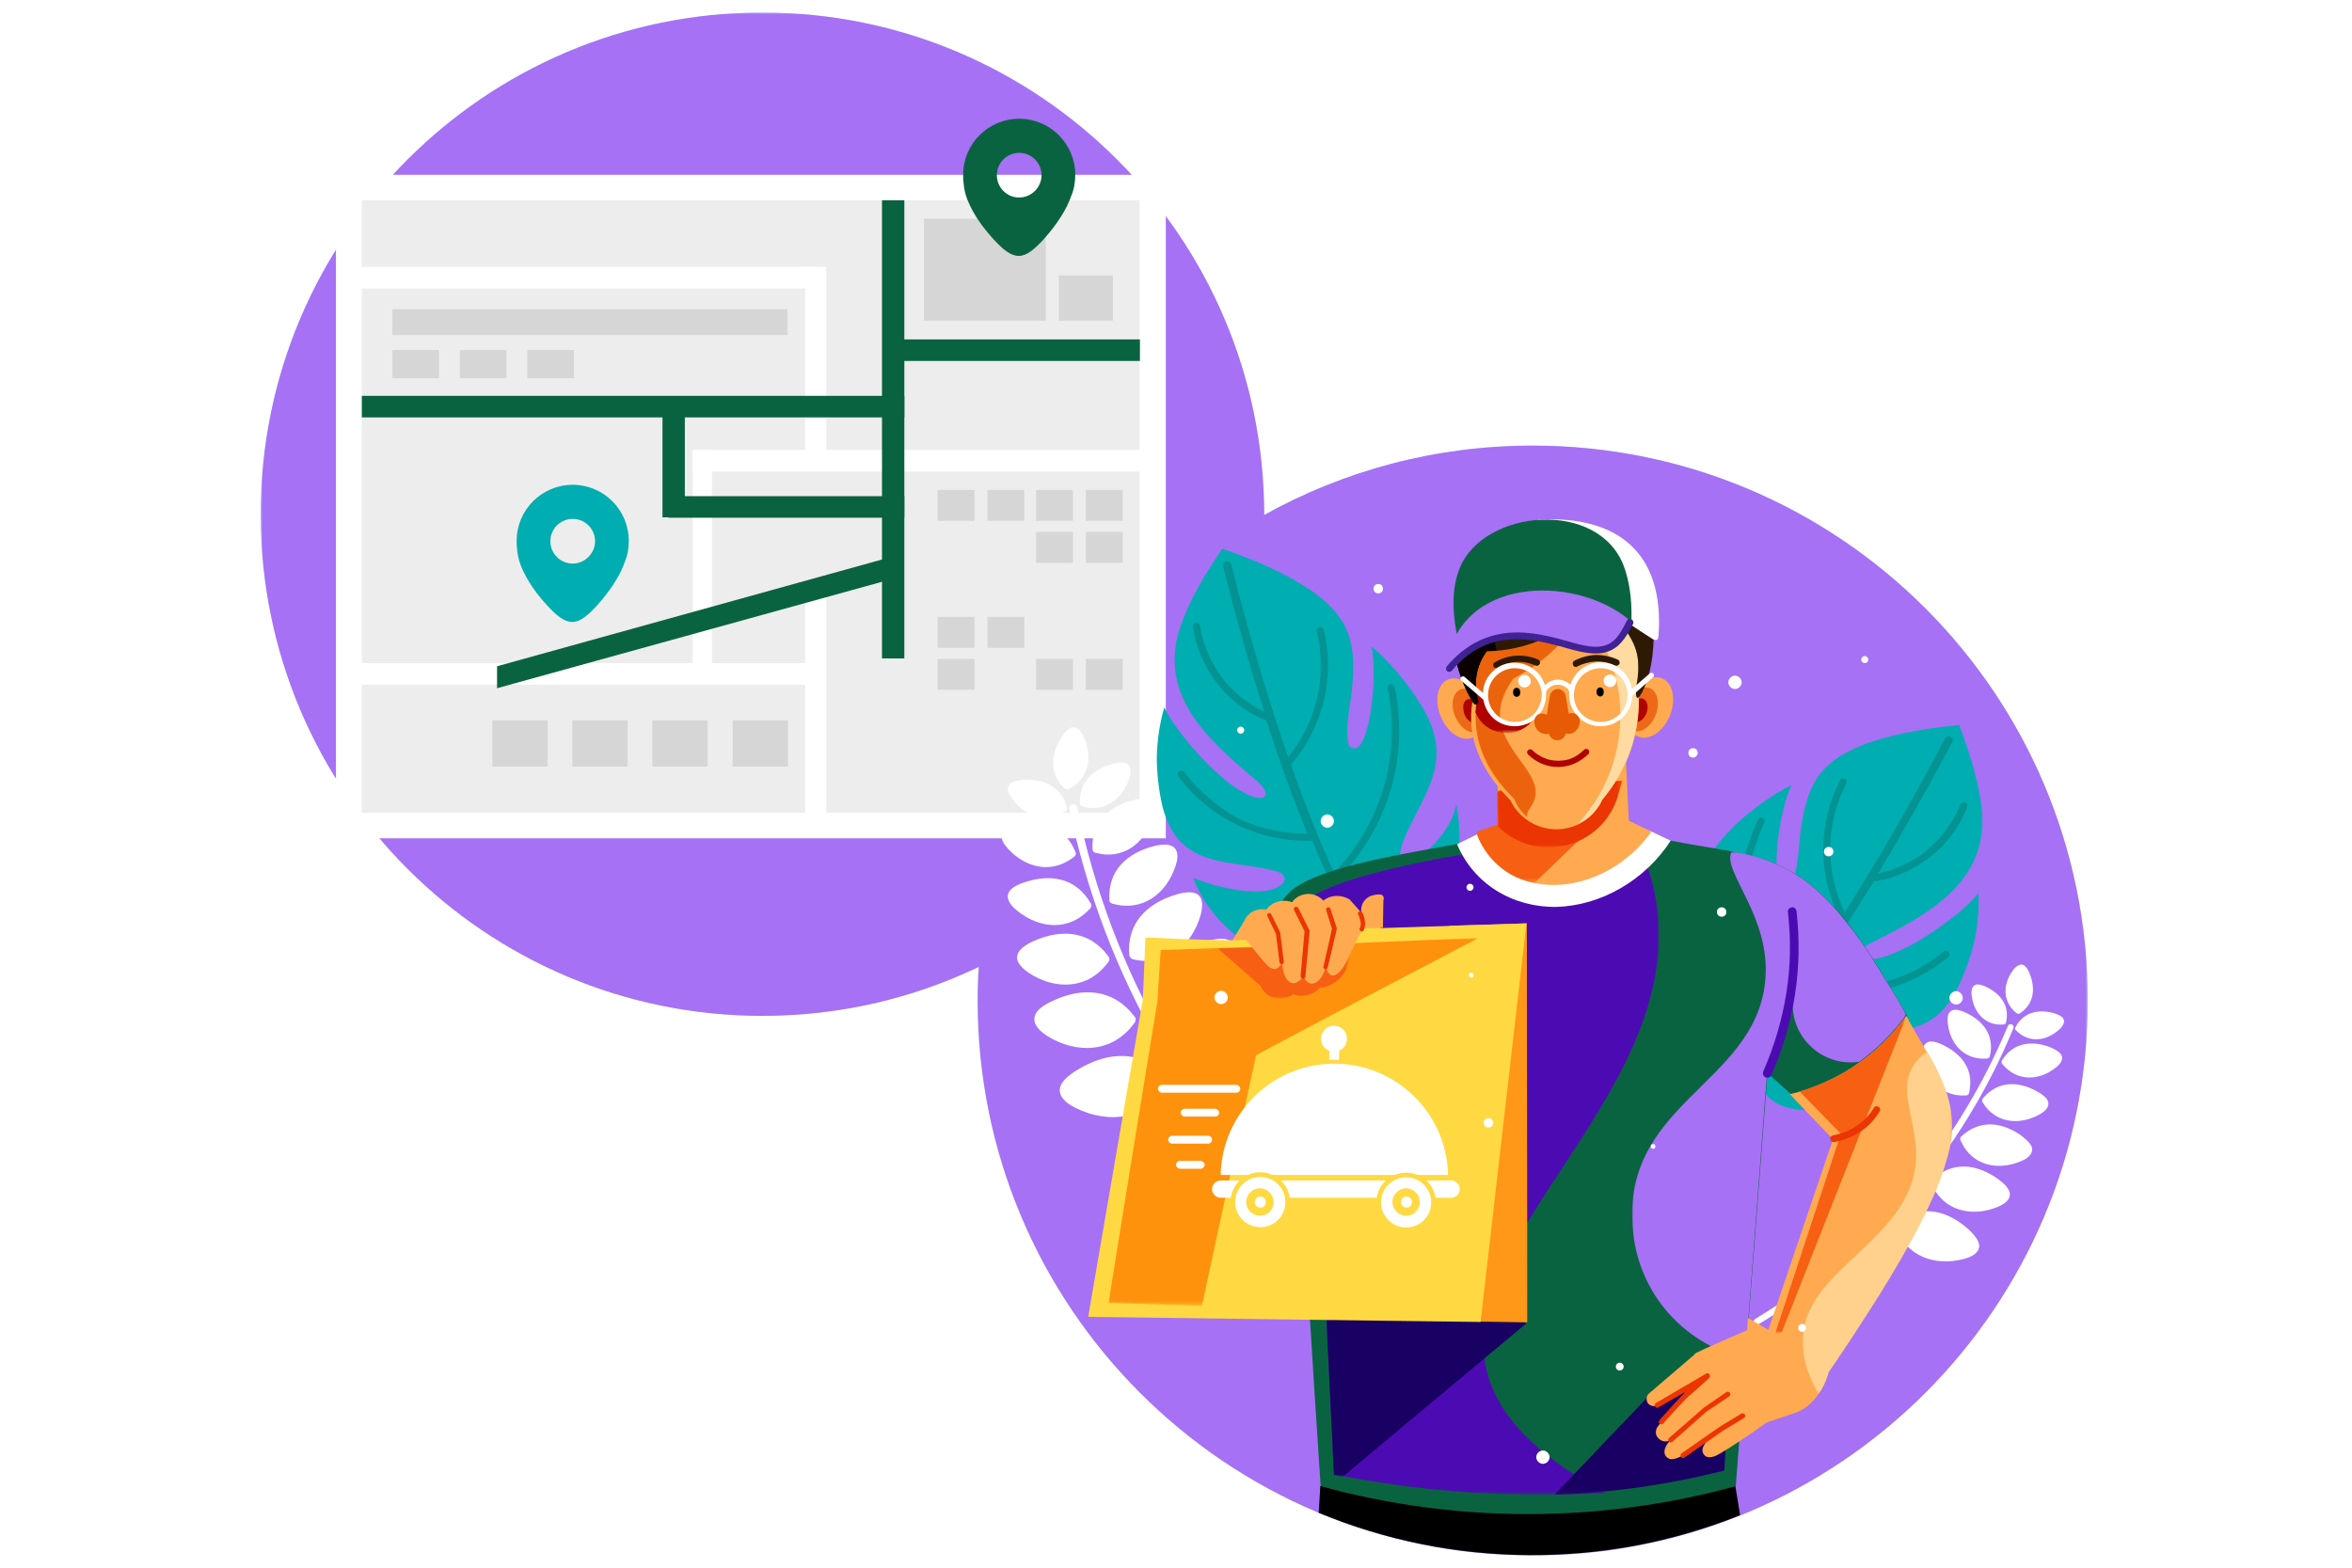<?xml version="1.0" encoding="utf-8"?>
<!-- Generator: Adobe Illustrator 25.2.0, SVG Export Plug-In . SVG Version: 6.00 Build 0)  -->
<svg version="1.1" id="Layer_1" xmlns="http://www.w3.org/2000/svg" xmlns:xlink="http://www.w3.org/1999/xlink" x="0px" y="0px"
	 viewBox="0 0 600 400" style="enable-background:new 0 0 600 400;" xml:space="preserve">
<style type="text/css">
	.st0{fill-rule:evenodd;clip-rule:evenodd;fill:#BFE9FF;}
	.st1{filter:url(#Adobe_OpacityMaskFilter);}
	.st2{fill:url(#SVGID_2_);}
	.st3{mask:url(#SVGID_1_);fill-rule:evenodd;clip-rule:evenodd;fill:#A671F4;}
	.st4{fill-rule:evenodd;clip-rule:evenodd;fill:#FFFFFF;}
	.st5{fill-rule:evenodd;clip-rule:evenodd;fill:#EDEDED;}
	.st6{fill:#FFFFFF;}
	.st7{fill-rule:evenodd;clip-rule:evenodd;fill:#00ADB0;}
	.st8{fill:#039393;}
	.st9{fill-rule:evenodd;clip-rule:evenodd;}
	.st10{fill-rule:evenodd;clip-rule:evenodd;fill:#0A6340;}
	.st11{filter:url(#Adobe_OpacityMaskFilter_1_);}
	.st12{fill:url(#SVGID_4_);}
	.st13{mask:url(#SVGID_3_);fill-rule:evenodd;clip-rule:evenodd;fill:#4C0BB2;}
	.st14{fill-rule:evenodd;clip-rule:evenodd;fill:#FFAA50;}
	.st15{filter:url(#Adobe_OpacityMaskFilter_2_);}
	.st16{fill:url(#SVGID_6_);}
	.st17{mask:url(#SVGID_5_);fill-rule:evenodd;clip-rule:evenodd;fill:#F75F13;}
	.st18{filter:url(#Adobe_OpacityMaskFilter_3_);}
	.st19{fill:url(#SVGID_8_);}
	.st20{mask:url(#SVGID_7_);fill-rule:evenodd;clip-rule:evenodd;fill:#EB3503;}
	.st21{fill-rule:evenodd;clip-rule:evenodd;fill:#EC6917;}
	.st22{fill-rule:evenodd;clip-rule:evenodd;fill:#AE0300;}
	.st23{filter:url(#Adobe_OpacityMaskFilter_4_);}
	.st24{fill:url(#SVGID_10_);}
	.st25{mask:url(#SVGID_9_);fill-rule:evenodd;clip-rule:evenodd;fill:#FFDBA1;}
	.st26{filter:url(#Adobe_OpacityMaskFilter_5_);}
	.st27{fill:url(#SVGID_12_);}
	.st28{mask:url(#SVGID_11_);fill-rule:evenodd;clip-rule:evenodd;fill:#EC630E;}
	.st29{fill:#2E1A04;}
	.st30{fill:#AE0300;}
	.st31{filter:url(#Adobe_OpacityMaskFilter_6_);}
	.st32{fill:url(#SVGID_14_);}
	.st33{mask:url(#SVGID_13_);fill-rule:evenodd;clip-rule:evenodd;fill:#AE0300;}
	.st34{fill-rule:evenodd;clip-rule:evenodd;fill:#2E1A04;}
	.st35{filter:url(#Adobe_OpacityMaskFilter_7_);}
	.st36{fill:url(#SVGID_16_);}
	.st37{mask:url(#SVGID_15_);fill-rule:evenodd;clip-rule:evenodd;fill:#0B0200;}
	.st38{fill-rule:evenodd;clip-rule:evenodd;fill:#E65B03;}
	.st39{fill-rule:evenodd;clip-rule:evenodd;fill:#A671F4;}
	.st40{fill:#3F2294;}
	.st41{filter:url(#Adobe_OpacityMaskFilter_8_);}
	.st42{fill:url(#SVGID_18_);}
	.st43{mask:url(#SVGID_17_);fill-rule:evenodd;clip-rule:evenodd;fill:#190063;}
	.st44{filter:url(#Adobe_OpacityMaskFilter_9_);}
	.st45{fill:url(#SVGID_20_);}
	.st46{mask:url(#SVGID_19_);fill-rule:evenodd;clip-rule:evenodd;fill:#190063;}
	.st47{fill-rule:evenodd;clip-rule:evenodd;fill:#FF9719;}
	.st48{fill-rule:evenodd;clip-rule:evenodd;fill:#FFD942;}
	.st49{filter:url(#Adobe_OpacityMaskFilter_10_);}
	.st50{fill:url(#SVGID_22_);}
	.st51{mask:url(#SVGID_21_);fill-rule:evenodd;clip-rule:evenodd;fill:#FF920D;}
	.st52{filter:url(#Adobe_OpacityMaskFilter_11_);}
	.st53{fill:url(#SVGID_24_);}
	.st54{mask:url(#SVGID_23_);fill-rule:evenodd;clip-rule:evenodd;fill:#F75F13;}
	.st55{fill:#EB3503;}
	.st56{filter:url(#Adobe_OpacityMaskFilter_12_);}
	.st57{fill:url(#SVGID_26_);}
	.st58{mask:url(#SVGID_25_);fill-rule:evenodd;clip-rule:evenodd;fill:#7657D4;}
	.st59{filter:url(#Adobe_OpacityMaskFilter_13_);}
	.st60{fill:url(#SVGID_28_);}
	.st61{mask:url(#SVGID_27_);fill-rule:evenodd;clip-rule:evenodd;fill:#A671F4;}
	.st62{fill:#4C0BB2;}
	.st63{filter:url(#Adobe_OpacityMaskFilter_14_);}
	.st64{fill:url(#SVGID_30_);}
	.st65{mask:url(#SVGID_29_);fill-rule:evenodd;clip-rule:evenodd;fill:#F75F13;}
	.st66{filter:url(#Adobe_OpacityMaskFilter_15_);}
	.st67{fill:url(#SVGID_32_);}
	.st68{mask:url(#SVGID_31_);fill-rule:evenodd;clip-rule:evenodd;fill:#FFD18C;}
	.st69{fill-rule:evenodd;clip-rule:evenodd;fill:#D6D6D6;}
</style>
<g>
	<path class="st0" d="M194.5,3.2c-70.7,0-128,57.3-128,128s57.3,128,128,128c19.8,0,38.5-4.5,55.2-12.5c-0.2,2.8-0.3,5.7-0.3,8.6
		c0,78.2,63.4,141.6,141.6,141.6s141.6-63.4,141.6-141.6s-63.4-141.6-141.6-141.6c-24.9,0-48.2,6.4-68.5,17.7c0-0.1,0-0.1,0-0.2
		C322.4,60.5,265.1,3.2,194.5,3.2z"/>
	<defs>
		<filter id="Adobe_OpacityMaskFilter" filterUnits="userSpaceOnUse" x="66.5" y="3.2" width="466" height="393.6">
			<feColorMatrix  type="matrix" values="1 0 0 0 0  0 1 0 0 0  0 0 1 0 0  0 0 0 1 0"/>
		</filter>
	</defs>
	<mask maskUnits="userSpaceOnUse" x="66.5" y="3.2" width="466" height="393.6" id="SVGID_1_">
		<g class="st1">
			
				<linearGradient id="SVGID_2_" gradientUnits="userSpaceOnUse" x1="-73.34" y1="292.216" x2="261.263" y2="406.097" gradientTransform="matrix(1 0 0 1 255.732 -132.084)">
				<stop  offset="0" style="stop-color:#000000"/>
				<stop  offset="1" style="stop-color:#FFFFFF"/>
			</linearGradient>
			<rect x="66.5" y="3.2" class="st2" width="466" height="393.6"/>
		</g>
	</mask>
	<path class="st3" d="M194.5,3.2c-70.7,0-128,57.3-128,128s57.3,128,128,128c19.8,0,38.5-4.5,55.2-12.5c-0.2,2.8-0.3,5.7-0.3,8.6
		c0,78.2,63.4,141.6,141.6,141.6s141.6-63.4,141.6-141.6s-63.4-141.6-141.6-141.6c-24.9,0-48.2,6.4-68.5,17.7c0-0.1,0-0.1,0-0.2
		C322.4,60.5,265.1,3.2,194.5,3.2z"/>
	<rect x="85.7" y="44.6" class="st4" width="211.7" height="169.3"/>
	<rect x="92.3" y="51.1" class="st5" width="198.4" height="156.3"/>
	<path class="st4" d="M487.9,299.2c0.6,0,1-0.4,1-0.7c2-6.9-1.6-12.1-7.5-15.2c-1.7-0.9-3.4-1.4-4.5-1c-1.5,0.5-1.9,2.3-1.7,4.4
		C475.8,293.8,480.5,299.4,487.9,299.2z"/>
	<path class="st4" d="M479.3,308.7c0.6,0,1-0.4,1-0.7c2-6.9-1.6-12.1-7.5-15.2c-1.7-0.9-3.4-1.4-4.5-1c-1.5,0.5-1.9,2.3-1.7,4.4
		C467.2,303.3,471.8,308.9,479.3,308.7z"/>
	<path class="st6" d="M448.6,337.9c14.6-8.8,27.6-19.8,38.6-32.5c11-12.7,19.9-27.2,26.4-43c0.2-0.4,0-0.9-0.4-1
		c-0.4-0.2-0.9,0-1,0.4c-6.5,15.6-15.3,29.9-26.2,42.5c-10.9,12.6-23.7,23.5-38.2,32.2c-0.4,0.2-0.5,0.7-0.3,1.1
		C447.8,338,448.2,338.1,448.6,337.9z"/>
	<path class="st4" d="M525.3,262.7c1-0.9,1.5-1.9,1.1-2.7c-0.3-0.7-1.3-1.1-2.5-1.5c-4-1.1-7.8-0.2-9.8,3.7
		c-0.1,0.1-0.1,0.5,0.2,0.7C517.6,266.3,522.1,265.6,525.3,262.7z"/>
	<path class="st4" d="M515.2,258.6c3.7-2.4,4.1-6.3,2.6-10.1c-0.4-1.1-1-2-1.7-2.3c-0.9-0.3-1.8,0.3-2.6,1.4
		c-2.6,3.5-2.7,8,0.9,10.9C514.7,258.7,515.1,258.7,515.2,258.6z"/>
	<path class="st4" d="M524.3,272.5c1.3-1,2.1-2.1,1.6-3.2c-0.3-0.8-1.5-1.5-2.9-2.1c-4.7-1.8-9.5-1.2-12.3,3.4
		c-0.1,0.1-0.2,0.6,0.1,0.9C514.5,276,520.1,275.8,524.3,272.5z"/>
	<path class="st4" d="M511.1,261.4c0.4,0,0.6-0.3,0.6-0.4c1.1-4.3-1.3-7.4-5-9.2c-1.1-0.5-2.1-0.8-2.8-0.5c-0.9,0.4-1.1,1.5-0.9,2.8
		C503.5,258.4,506.5,261.8,511.1,261.4z"/>
	<path class="st4" d="M506.8,270.1c0.5,0,0.7-0.4,0.8-0.5c1.3-5.3-1.6-9.1-6.1-11.2c-1.3-0.6-2.6-1-3.5-0.6
		c-1.1,0.4-1.3,1.8-1.1,3.4C497.5,266.4,501.1,270.5,506.8,270.1z"/>
	<path class="st4" d="M501.5,279.5c0.5,0,0.8-0.4,0.8-0.6c1.4-5.8-1.7-9.9-6.7-12.3c-1.4-0.7-2.9-1.1-3.8-0.7
		c-1.2,0.5-1.5,2-1.2,3.7C491.3,275.4,495.3,279.9,501.5,279.5z"/>
	<path class="st4" d="M520.2,284.4c1.5-0.8,2.6-1.9,2.3-3.2c-0.2-1-1.4-1.9-2.8-2.7c-4.8-2.7-10.1-2.8-13.9,1.8
		c-0.1,0.1-0.3,0.6,0,1C509,286.6,515.1,287.2,520.2,284.4z"/>
	<path class="st4" d="M495.2,289.7c0.6,0,0.9-0.4,0.9-0.6c1.8-6.2-1.4-11-6.8-13.8c-1.5-0.8-3.1-1.3-4.1-0.9c-1.3,0.5-1.7,2.1-1.5,4
		C484.2,284.7,488.4,289.9,495.2,289.7z"/>
	<path class="st4" d="M515.5,296.3c1.8-0.7,3-1.8,2.9-3.2c-0.1-1.1-1.3-2.2-2.7-3.3c-4.9-3.5-10.6-4.3-15.4,0.2
		c-0.2,0.1-0.4,0.6-0.1,1.1C503,297.4,509.6,298.8,515.5,296.3z"/>
	<path class="st4" d="M509.5,308c1.9-0.8,3.4-1.9,3.2-3.5c-0.1-1.2-1.4-2.5-2.9-3.6c-5.4-3.9-11.6-4.8-16.9,0.1
		c-0.2,0.1-0.5,0.7-0.1,1.2C495.8,309,503,310.6,509.5,308z"/>
	<path class="st4" d="M501.1,321.2c2.2-0.6,3.8-1.7,3.8-3.3c0-1.3-1.2-2.8-2.7-4.2c-5.3-4.8-11.9-6.6-18.2-1.9
		c-0.2,0.1-0.6,0.7-0.3,1.3C486.2,320.6,493.7,323.2,501.1,321.2z"/>
	<path class="st4" d="M296,258.4c9.3,2.1,16.4-3.9,18.8-12.5c0.7-2.6,0.6-4.9-1.1-5.9c-1.3-0.8-3.6-0.5-5.9,0.2
		c-8.1,2.5-13.8,8.1-12.9,17.1C294.9,257.6,295.2,258.3,296,258.4z"/>
	<path class="st4" d="M304.6,272.3c9.3,2.1,16.4-3.9,18.8-12.5c0.7-2.6,0.6-4.9-1.1-5.9c-1.3-0.8-3.6-0.5-5.9,0.2
		c-8.1,2.5-13.8,8.1-12.9,17.1C303.4,271.6,303.8,272.3,304.6,272.3z"/>
	<path class="st6" d="M335.8,316.2c0.4,0.4,1,0.3,1.4-0.1c0.4-0.4,0.3-1-0.1-1.4c-16-14.3-29.4-31-39.9-49.3
		C286.7,247,279.1,227,274.8,206c-0.1-0.5-0.6-0.9-1.2-0.8c-0.5,0.1-0.9,0.6-0.8,1.2c4.4,21.2,12.1,41.4,22.7,59.9
		C306.1,284.9,319.7,301.7,335.8,316.2z"/>
	<path class="st4" d="M271.8,206.9c0.4-0.2,0.5-0.7,0.4-0.9c-1.5-5.4-6.1-7.4-11.3-7c-1.5,0.1-2.9,0.5-3.4,1.2
		c-0.8,1-0.3,2.3,0.7,3.6C261.5,208.4,266.9,210.2,271.8,206.9z"/>
	<path class="st4" d="M272.7,201.3c5.2-2.7,6.1-8.4,3.7-13.4c-0.7-1.5-1.7-2.5-2.9-2.3c-0.9,0.2-1.9,1.2-2.7,2.5
		c-2.8,4.4-3.2,9.4,0.9,13.2C271.9,201.4,272.3,201.6,272.7,201.3z"/>
	<path class="st4" d="M274,218.6c0.5-0.3,0.5-0.9,0.4-1.1c-2.5-6.4-8.3-8.3-14.5-7.2c-1.8,0.3-3.4,0.9-4.1,1.9
		c-0.8,1.2-0.1,2.8,1.3,4.3C261.6,221.5,268.4,223.1,274,218.6z"/>
	<path class="st4" d="M276.2,205.8c5.7,1.5,10.2-2,11.9-7.2c0.5-1.6,0.5-3-0.5-3.7c-0.8-0.5-2.2-0.4-3.7,0c-5,1.3-8.7,4.6-8.4,10.2
		C275.5,205.2,275.7,205.7,276.2,205.8z"/>
	<path class="st4" d="M279.5,217.6c6.9,1.9,12.5-2.4,14.6-8.9c0.6-1.9,0.6-3.7-0.6-4.5c-1-0.6-2.7-0.5-4.5,0
		c-6.2,1.6-10.7,5.7-10.3,12.5C278.7,217,278.9,217.5,279.5,217.6z"/>
	<path class="st4" d="M283.9,230.6c7.6,2.1,13.7-2.6,16-9.7c0.7-2.1,0.7-4-0.7-4.9c-1.1-0.7-2.9-0.6-4.9-0.1
		c-6.8,1.8-11.7,6.2-11.3,13.7C282.9,229.9,283.2,230.5,283.9,230.6z"/>
	<path class="st4" d="M278,231.9c0.5-0.4,0.4-1.1,0.3-1.3c-3.7-6.6-10.2-7.7-16.9-5.5c-1.9,0.6-3.6,1.5-4.1,2.7
		c-0.7,1.5,0.4,3.1,2.1,4.5C265.1,237,272.7,237.7,278,231.9z"/>
	<path class="st4" d="M289.2,244.8c8.4,1.9,14.9-3.5,17.1-11.4c0.6-2.3,0.6-4.4-1-5.3c-1.2-0.7-3.2-0.5-5.4,0.2
		c-7.3,2.2-12.6,7.3-11.8,15.6C288.2,244.1,288.5,244.7,289.2,244.8z"/>
	<path class="st4" d="M282.7,245.5c0.5-0.5,0.3-1.2,0.1-1.4c-4.8-6.7-12.1-7.1-19.1-4c-2,0.9-3.7,2.1-4.1,3.4
		c-0.6,1.7,0.8,3.3,2.8,4.7C269.2,252.7,277.6,252.5,282.7,245.5z"/>
	<path class="st4" d="M289.4,261c0.5-0.6,0.3-1.4,0.1-1.5c-5.4-7.3-13.4-7.7-21-4.1c-2.2,1-4.1,2.3-4.5,3.8
		c-0.6,1.9,0.9,3.7,3.1,5.1C274.6,269,283.9,268.7,289.4,261z"/>
	<path class="st4" d="M298,276.6c0.5-0.7,0.2-1.5-0.1-1.7c-6.7-7.2-15.3-6.7-23.1-1.9c-2.3,1.4-4.1,3-4.4,4.6
		c-0.4,2.1,1.4,3.8,4,5.1C283.1,287,293,285.6,298,276.6z"/>
	<path class="st7" d="M321.2,203.6c-7.5-0.7-21-16.3-24.2-23.1c-1.2,4.2-1.8,8.5-1.9,12.8c0,3.3,0.4,8.1,1.5,12.7
		c4.2,15.8,16.8,13.2,28.2,16.1c1.4,0.3,2.5,0.8,2.8,1.6c0.3,0.6,0.1,1.3-0.7,2c-4.5,3.9-17.7,0.4-22.5-1.7
		c8.1,21.5,39.7,31.6,37.6,5.6c16.1,12.4,34.5,3.1,29.5-24.5c-1.6,10.8-19.5,22.7-12.9,8c4.8-10.7,11.8-18.6,5.1-31.1
		c-3.8-7.1-10.3-14.3-13.9-17.1c1.8,6.4-0.3,28.8-5.2,25.8c-1.2-0.7-1.1-5.2-0.3-10.5c1-6.4,1.8-14.4-1.1-20.2
		c-1.7-3.4-4.6-6.6-9.3-9.7c-5.4-3.6-12.8-7.1-22.1-10.3c-4.9,7.2-8.4,13.5-10.4,19.1c-6.4,17.5,5.9,29,18.7,39.7
		C323.6,201.6,323.5,203.8,321.2,203.6z"/>
	<path class="st8" d="M302.1,197c-0.3-0.4-0.9-0.5-1.3-0.2c-0.4,0.3-0.5,0.9-0.2,1.3c4,5.3,9.1,9.5,14.9,12.3
		c5.8,2.8,12.2,4.3,18.9,4.1c0.1,0,0.2,0,0.3-0.1c12.5,30.2,25.9,49.5,40.3,57.8c0.5,0.3,1.1,0.1,1.4-0.4c0.3-0.5,0.1-1.1-0.4-1.4
		c-12.3-7.1-23.8-22.4-34.8-46c6.3-6.4,10.9-14.1,13.4-22.4c2.6-8.5,3.1-17.7,1.2-26.7c-0.1-0.5-0.6-0.8-1.1-0.7
		c-0.5,0.1-0.8,0.6-0.7,1.1c1.8,8.7,1.3,17.6-1.2,25.8c-2.4,7.9-6.6,15.1-12.5,21.2c-3.7-8.2-7.4-17.4-11-27.6
		c4-4.6,6.8-10.1,8.3-15.8c1.5-6,1.6-12.4,0.1-18.6c-0.1-0.5-0.6-0.8-1.1-0.7c-0.5,0.1-0.8,0.6-0.7,1.1c1.4,5.9,1.4,12-0.1,17.8
		c-1.3,5.2-3.8,10.1-7.2,14.3c-5-14.5-9.9-30.8-14.5-49.1c-0.1-0.6-0.7-0.9-1.3-0.8c-0.6,0.1-0.9,0.7-0.8,1.3
		c3.4,13.3,6.9,25.7,10.5,37c-4.3-2-7.9-5-10.7-8.6c-2.9-3.8-4.9-8.4-5.7-13.3c-0.1-0.5-0.5-0.8-1-0.8c-0.5,0.1-0.8,0.5-0.8,1
		c0.8,5.2,2.9,10.1,6,14.2c3.1,4.1,7.3,7.4,12.1,9.5c0.2,0.1,0.4,0.1,0.6,0c3.4,10.6,6.9,20.3,10.5,29.1c-6.2,0.1-12.3-1.3-17.7-3.9
		C310.8,206,305.9,202,302.1,197z"/>
	<path class="st7" d="M449.4,265.1c-8.1,24.8,25,22.4,37.8,3.3c-5.2,1-18.8,1.3-22.3-3.6c-0.6-0.8-0.6-1.5-0.2-2.1
		c0.5-0.7,1.7-0.9,3.1-0.9c11.8-0.1,23.5,5.4,31.2-9c2.2-4.1,3.7-8.8,4.5-12c1-4.2,1.4-8.5,1.2-12.9c-4.6,5.9-21.5,17.9-28.9,16.8
		c-2.4-0.4-2-2.5,2.3-4.5c14.9-7.4,29.5-15.8,27.4-34.2c-0.7-5.9-2.6-12.8-5.7-21c-9.8,0.9-17.8,2.6-23.9,4.8
		c-5.3,2-8.9,4.4-11.3,7.3c-4.1,4.9-5.2,12.9-5.7,19.4c-0.5,5.3-1.4,9.7-2.7,10.1c-5.5,1.8-2.4-20.4,0.9-26.3
		c-4.2,1.9-12.2,7.3-17.5,13.4c-9.4,10.6-4.5,19.9-2.3,31.4c3,15.8-11.7,0.1-10.7-10.8C415.1,260.1,430.8,273.4,449.4,265.1z"/>
	<path class="st8" d="M406.8,297c-0.6,0.2-0.9,0.7-0.7,1.3c0.2,0.6,0.7,0.9,1.3,0.7c15.9-4.7,33.5-20.3,52.7-46.8
		c0.1,0.1,0.2,0.1,0.3,0.1c6.4,1.7,13,1.8,19.3,0.4c6.3-1.4,12.2-4.3,17.3-8.5c0.4-0.3,0.4-0.9,0.1-1.3c-0.3-0.4-0.9-0.4-1.3-0.1
		c-4.9,4.1-10.6,6.8-16.6,8.1c-5.9,1.3-12.1,1.2-18.1-0.3c5.5-7.7,11.2-16.4,17-25.9c0.2,0.1,0.4,0.2,0.6,0.1c5.2-0.9,10-3.2,14-6.4
		c4-3.2,7.2-7.5,9.1-12.4c0.2-0.5,0-1-0.5-1.2c-0.5-0.2-1,0-1.2,0.5c-1.9,4.6-4.9,8.6-8.6,11.7c-3.6,2.9-7.8,4.9-12.4,5.9
		c6.1-10.2,12.4-21.3,18.9-33.5c0.3-0.5,0.1-1.1-0.4-1.4c-0.5-0.3-1.1-0.1-1.4,0.4c-8.8,16.7-17.4,31.5-25.6,44.4
		c-2.4-4.9-3.6-10.2-3.7-15.6c-0.1-5.9,1.3-11.9,4.1-17.3c0.2-0.4,0.1-1-0.4-1.2c-0.4-0.2-1-0.1-1.2,0.4c-2.9,5.7-4.3,11.9-4.3,18.1
		c0.1,6,1.5,11.9,4.4,17.3c-5.8,9.1-11.5,17.1-17.1,24.3c-4.3-7.3-6.7-15.3-7.2-23.5c-0.5-8.6,1.1-17.3,4.9-25.4
		c0.2-0.5,0-1-0.4-1.2c-0.5-0.2-1,0-1.2,0.4c-3.9,8.3-5.6,17.3-5,26.2c0.5,8.7,3.2,17.3,7.8,24.9C435.2,280.7,420.3,292.9,406.8,297
		z"/>
	<path class="st9" d="M443.9,386.6c-0.8-4.9-1.2-7.4-1.2-7.4s-35.3,0-105.9,0c0,0-0.1,2.3-0.4,6.8
		C370.8,400.2,409.4,400.4,443.9,386.6z"/>
	<path class="st10" d="M336.9,379.2c34.6,9.5,71.2,9.5,105.9,0l8.1-105.4l5.9,5.3c13.3,0.8,25.5-7.4,29.7-20
		c-5.1-8.5-10.5-18.3-17.4-26.3c-13.7-15.7-24.2-14.6-42.8-18.3l-54.5,0.8c-11.8,2.3-35,5.7-42.2,11.8c-1.7,1.5-3.1,3.1-3.3,4.9
		l10.3,97.9c-2.1-3.2-3.1-4.8-3.1-4.8S334.5,343.1,336.9,379.2z"/>
	<defs>
		<filter id="Adobe_OpacityMaskFilter_1_" filterUnits="userSpaceOnUse" x="331.2" y="218" width="92" height="163.5">
			<feColorMatrix  type="matrix" values="1 0 0 0 0  0 1 0 0 0  0 0 1 0 0  0 0 0 1 0"/>
		</filter>
	</defs>
	<mask maskUnits="userSpaceOnUse" x="331.2" y="218" width="92" height="163.5" id="SVGID_3_">
		<g class="st11">
			
				<linearGradient id="SVGID_4_" gradientUnits="userSpaceOnUse" x1="-187.16" y1="526.465" x2="-326.697" y2="396.252" gradientTransform="matrix(1 0 0 1 641.809 -154.453)">
				<stop  offset="0" style="stop-color:#000000"/>
				<stop  offset="1" style="stop-color:#FFFFFF"/>
			</linearGradient>
			<rect x="331.2" y="218" class="st12" width="92" height="163.5"/>
		</g>
	</mask>
	<path class="st13" d="M419.5,218.9c-31-0.6-46.5-0.9-46.5-0.9c-24.3,4.3-38.3,8.8-41.8,13.7c4.6,66.4,6.9,99.5,6.9,99.5
		s0.7,15,2.2,45c22.6,4.5,45.7,6.1,69.3,4.8C323.8,334.2,445.3,287.3,419.5,218.9z"/>
	<path class="st4" d="M426.2,214.5l-5.5-2.6c-2.1,1.1-4.3,2-6.7,2.7c-4.9,2.7-10.5,4.3-16.6,4.3c-7.1,0-13.8-2.1-19.6-5.7l-1-0.3
		l-5.1,2.5c4.2,10,13.9,16.1,25.3,16C408.3,231.1,419.6,224.7,426.2,214.5z"/>
	<path class="st14" d="M396.6,225.8c9.3-0.1,18.8-5.3,24.7-13.6c-3.9-1.9-5.8-2.8-5.8-2.8c-0.7-14.6-1-21.9-1-21.9
		c-21.7,6.7-32.5,10.1-32.5,10.1s0.1,4.5,0.3,13.4c0,0-1.8,0.6-5.5,1.9C379.7,220.9,387.3,225.9,396.6,225.8z"/>
	<defs>
		<filter id="Adobe_OpacityMaskFilter_2_" filterUnits="userSpaceOnUse" x="376.7" y="201.4" width="31.8" height="23.8">
			<feColorMatrix  type="matrix" values="1 0 0 0 0  0 1 0 0 0  0 0 1 0 0  0 0 0 1 0"/>
		</filter>
	</defs>
	<mask maskUnits="userSpaceOnUse" x="376.7" y="201.4" width="31.8" height="23.8" id="SVGID_5_">
		<g class="st15">
			
				<linearGradient id="SVGID_6_" gradientUnits="userSpaceOnUse" x1="-327.642" y1="608.937" x2="-308.712" y2="588.101" gradientTransform="matrix(1 0 0 1 708.143 -382.278)">
				<stop  offset="0" style="stop-color:#000000"/>
				<stop  offset="1" style="stop-color:#FFFFFF"/>
			</linearGradient>
			<rect x="376.7" y="201.4" class="st16" width="31.8" height="23.8"/>
		</g>
	</mask>
	<path class="st17" d="M391.4,225.3c0,0,5.7-5.5,17.1-16.4l-23.8-5.1c0.1-0.2,0.1-0.4,0.1-0.7c0-0.7-0.4-1.3-1.1-1.5
		c-0.6-0.2-1.3-0.1-1.8,0.4l0,1.2v0l0,0v0l0,0l0,0l0,0l0,0v0l0,0l0,0l0,0l0,0l0,0l0,0l0,0v0l0,0l0,0l0,0l0,0l0,0l0,0l0,0l0,0l0,0
		l0,0l0,0l0,0l0,0l0,0l0,0l0,0l0,0.1l0,0l0,0.1v0l0,0.1l0,0l0,0.1l0,0l0,0l0,0.1l0,0l0.1,6.7c0,0-1.8,0.6-5.5,1.9
		C379.1,219.3,384.6,224,391.4,225.3z"/>
	<defs>
		<filter id="Adobe_OpacityMaskFilter_3_" filterUnits="userSpaceOnUse" x="382" y="199" width="31.9" height="17.2">
			<feColorMatrix  type="matrix" values="1 0 0 0 0  0 1 0 0 0  0 0 1 0 0  0 0 0 1 0"/>
		</filter>
	</defs>
	<mask maskUnits="userSpaceOnUse" x="382" y="199" width="31.9" height="17.2" id="SVGID_7_">
		<g class="st18">
			
				<linearGradient id="SVGID_8_" gradientUnits="userSpaceOnUse" x1="-336.433" y1="605.411" x2="-310.997" y2="602.222" gradientTransform="matrix(1 0 0 1 715.877 -395.479)">
				<stop  offset="0" style="stop-color:#000000"/>
				<stop  offset="1" style="stop-color:#FFFFFF"/>
			</linearGradient>
			<rect x="382" y="199" class="st19" width="31.9" height="17.2"/>
		</g>
	</mask>
	<path class="st20" d="M382.2,210.9c4.7,4.7,11.6,6.4,18,4.6c6.4-1.8,11.3-7,12.8-13.4c0.6-2,0.9-3,0.9-3c-21.3,2-31.9,2.9-31.9,2.9
		l0,1.2h0l0,0l0,0l0,0l0,0l0,0l0,0l0,0l0,0l0,0l0,0l0,0.1l0,0v0l0,0v0l0,0l0,0l0,0l0,0l0,0l0,0v0l0,0l0,0l0,0l0,0l0,0l0,0l0,0v0l0,0
		l0,0l0,0l0,0l0,0l0,0v0l0,0l0,0l0,0v0l0,0l0,0l0,0l0,0l0,0l0,0l0,0l0,0l0,0l0,0l0,0l0,0l0,0l0,0l0,0l0,0l0,0l0,0v0l0,0v0v0v0l0,0v0
		L382.2,210.9z"/>
	<path class="st14" d="M420.4,188.1c3.2-0.7,6.1-4.7,6.4-8.9c0.3-4.2-2-7-5.2-6.3c-3.2,0.7-6.1,4.7-6.4,8.9
		C414.9,186.1,417.2,188.9,420.4,188.1z"/>
	<path class="st21" d="M418.3,186.5c2.3-0.5,4.4-3.4,4.6-6.5c0.2-3-1.4-5.1-3.8-4.5c-2.3,0.5-4.4,3.4-4.6,6.5
		C414.3,185,416,187.1,418.3,186.5z"/>
	<path class="st22" d="M417.8,184.2c1.3-0.3,2.4-1.9,2.5-3.5c0.1-1.6-0.8-2.7-2-2.5c-1.3,0.3-2.4,1.9-2.5,3.5
		C415.6,183.4,416.5,184.5,417.8,184.2z"/>
	<path class="st14" d="M373.2,188.4c3.2,0.7,5.5-2.1,5.1-6.3c-0.4-4.2-3.3-8.2-6.5-8.9c-3.2-0.7-5.5,2.1-5.1,6.3
		C367.1,183.7,370,187.7,373.2,188.4z"/>
	<path class="st21" d="M375.3,186.8c2.3,0.5,4-1.5,3.7-4.6c-0.3-3-2.4-5.9-4.7-6.4c-2.3-0.5-4,1.5-3.7,4.6
		C370.9,183.4,373,186.3,375.3,186.8z"/>
	<path class="st22" d="M375.8,184.4c1.3,0.3,2.2-0.8,2-2.5c-0.1-1.6-1.3-3.2-2.5-3.5c-1.3-0.3-2.2,0.8-2,2.5
		C373.4,182.6,374.5,184.2,375.8,184.4z"/>
	<path class="st14" d="M409,153.6c-7.9-5.3-18.3-5-25.9,0.8c-7.6,5.8-10.6,15.7-7.5,24.7c-1.4,8.8,1.8,17.1,9.7,25.1
		c2.2,4.6,6.8,7.4,11.8,7.4c5,0,9.6-3,11.7-7.6c6.4-7.7,9.5-16.4,9.3-26.3C420.6,168.6,416.9,158.9,409,153.6z"/>
	<defs>
		<filter id="Adobe_OpacityMaskFilter_4_" filterUnits="userSpaceOnUse" x="396.7" y="149.8" width="22.1" height="60.7">
			<feColorMatrix  type="matrix" values="1 0 0 0 0  0 1 0 0 0  0 0 1 0 0  0 0 0 1 0"/>
		</filter>
	</defs>
	<mask maskUnits="userSpaceOnUse" x="396.7" y="149.8" width="22.1" height="60.7" id="SVGID_9_">
		<g class="st23">
			
				<linearGradient id="SVGID_10_" gradientUnits="userSpaceOnUse" x1="-342.165" y1="591.059" x2="-315.46" y2="575.989" gradientTransform="matrix(1 0 0 1 737.356 -403.796)">
				<stop  offset="0" style="stop-color:#000000"/>
				<stop  offset="1" style="stop-color:#FFFFFF"/>
			</linearGradient>
			<rect x="396.7" y="149.8" class="st24" width="22.1" height="60.7"/>
		</g>
	</mask>
	<path class="st25" d="M409,153.6c-3.7-2.5-8-3.8-12.3-3.8c11.3,8.3,18.1,22.2,16.4,37.2c-1,9.2-5,17.3-10.9,23.5
		c2.8-1.3,5.2-3.5,6.5-6.4c6.4-7.7,9.5-16.4,9.3-26.3C420.6,168.6,416.9,158.9,409,153.6z"/>
	<defs>
		<filter id="Adobe_OpacityMaskFilter_5_" filterUnits="userSpaceOnUse" x="376" y="153.5" width="27.5" height="55.1">
			<feColorMatrix  type="matrix" values="1 0 0 0 0  0 1 0 0 0  0 0 1 0 0  0 0 0 1 0"/>
		</filter>
	</defs>
	<mask maskUnits="userSpaceOnUse" x="376" y="153.5" width="27.5" height="55.1" id="SVGID_11_">
		<g class="st26">
			
				<linearGradient id="SVGID_12_" gradientUnits="userSpaceOnUse" x1="-296.709" y1="601.923" x2="-329.256" y2="579.489" gradientTransform="matrix(1 0 0 1 707.17 -406.623)">
				<stop  offset="0" style="stop-color:#000000"/>
				<stop  offset="1" style="stop-color:#FFFFFF"/>
			</linearGradient>
			<rect x="376" y="153.5" class="st27" width="27.5" height="55.1"/>
		</g>
	</mask>
	<path class="st28" d="M403.5,156.9c-20.9-8.5-29.9-0.9-26.9,22.9c-1,8.7,2.2,16.7,9.7,24.1c0.7,1.9,2,3.5,3.5,4.8
		c-1.4-2.5,4.7-4,0.4-11.2c-3.8-6.3-12.3-13.2-4.1-24.4C393.3,169.4,399.4,163.8,403.5,156.9z"/>
	<path class="st29" d="M402.3,170.1c1.5-0.8,3.1-1.2,4.8-1.3c1.7-0.1,3.3,0.3,4.9,1c0.4,0.2,0.9,0,1.1-0.4c0.2-0.4,0-0.9-0.4-1.1
		c-1.8-0.8-3.7-1.2-5.6-1.2c-1.9,0.1-3.8,0.6-5.5,1.5c-0.4,0.2-0.5,0.7-0.3,1.1C401.4,170.1,401.9,170.3,402.3,170.1z"/>
	<path class="st29" d="M382.1,170.3c1.5-0.9,3.1-1.3,4.7-1.4c1.7-0.1,3.3,0.2,4.9,0.9c0.4,0.2,0.9,0,1.1-0.4c0.2-0.4,0-0.9-0.4-1.1
		c-1.8-0.8-3.7-1.1-5.6-1c-1.9,0.1-3.8,0.7-5.5,1.7c-0.4,0.2-0.5,0.7-0.3,1.1C381.2,170.4,381.7,170.6,382.1,170.3z"/>
	<path class="st9" d="M408.2,177.7L408.2,177.7c0.5,0,0.9-0.4,0.9-0.9l0-0.5c0-0.5-0.4-0.9-0.9-0.9h0c-0.5,0-0.9,0.4-0.9,0.9l0,0.5
		C407.3,177.2,407.7,177.7,408.2,177.7z"/>
	<path class="st9" d="M386.9,177.8L386.9,177.8c0.5,0,0.9-0.4,0.9-0.9l0-0.5c0-0.5-0.4-0.9-0.9-0.9c-0.5,0-0.9,0.4-0.9,0.9l0,0.5
		C386,177.3,386.4,177.8,386.9,177.8z"/>
	<path class="st4" d="M390.5,173.8c0-0.9-0.7-1.6-1.6-1.6c-0.9,0-1.6,0.7-1.6,1.6c0,0.9,0.7,1.6,1.6,1.6
		C389.7,175.4,390.5,174.7,390.5,173.8z"/>
	<path class="st4" d="M412.3,173.7c0-0.9-0.7-1.6-1.6-1.6c-0.9,0-1.6,0.7-1.6,1.6c0,0.9,0.7,1.6,1.6,1.6
		C411.6,175.3,412.3,174.6,412.3,173.7z"/>
	<path class="st30" d="M397.5,195.7c1.4,0,2.9-0.3,4.2-0.9c1.3-0.6,2.5-1.4,3.5-2.4c0.3-0.3,0.3-0.8,0-1.1c-0.3-0.3-0.8-0.3-1.1,0
		c-0.9,0.9-1.9,1.6-3,2.1c-1.1,0.5-2.3,0.7-3.6,0.7c-1.2,0-2.5-0.2-3.6-0.7c-1.1-0.5-2.1-1.1-3-2c-0.3-0.3-0.8-0.3-1.1,0
		c-0.3,0.3-0.3,0.8,0,1.1c1,1,2.2,1.8,3.6,2.4C394.6,195.4,396,195.7,397.5,195.7z"/>
	<defs>
		<filter id="Adobe_OpacityMaskFilter_6_" filterUnits="userSpaceOnUse" x="375.6" y="175.6" width="15.1" height="11.5">
			<feColorMatrix  type="matrix" values="1 0 0 0 0  0 1 0 0 0  0 0 1 0 0  0 0 0 1 0"/>
		</filter>
	</defs>
	<mask maskUnits="userSpaceOnUse" x="375.6" y="175.6" width="15.1" height="11.5" id="SVGID_13_">
		<g class="st31">
			
				<linearGradient id="SVGID_14_" gradientUnits="userSpaceOnUse" x1="-314.398" y1="621.045" x2="-332.286" y2="617.637" gradientTransform="matrix(1 0 0 1 706.525 -438.007)">
				<stop  offset="0" style="stop-color:#000000"/>
				<stop  offset="1" style="stop-color:#FFFFFF"/>
			</linearGradient>
			<rect x="375.6" y="175.6" class="st32" width="15.1" height="11.5"/>
		</g>
	</mask>
	<path class="st33" d="M382.9,186.9c2.9,0.5,5.8-0.5,7.8-2.7c-2.3,1.2-5.1,1.1-7.4-0.1c-2.3-1.2-4-3.4-4.4-6
		c-2.2-1.7-3.3-2.6-3.3-2.6s0.3,1.4,1,4.1c-0.1,0.7-0.1,1.4-0.2,2.2C377.6,184.6,380,186.5,382.9,186.9z"/>
	<path class="st34" d="M375.5,161c-0.1,0.2-0.1,0.3-0.2,0.5c-0.1,0.4-0.3,0.8-0.5,1.2c-0.1,0.2-0.1,0.3-0.2,0.5
		c-0.7,1.4-1.9,2.5-3.5,3c0.5,4.4,2.2,8.9,4.6,13c0.6,1.1,1.7,0.6,1.4-0.4c-1.3-4.3-0.5-9,2.2-12.6c9.8-0.2,19.1-4.2,26.1-11.2
		c4.4,0.9,8.2,3.6,10.4,7.5c1.3,2.2,2.1,4.6,2.1,7.1c0.1,2.6-0.3,4.4-0.5,5.6c-0.4,4.7,1,2.9,2.3-0.3c3.3-7.9,3.8-26.8-5.7-29.8
		c-11.1-15-28.3-9.7-37.8-2.7c1.5,1.6,1.9,4,0.9,6.1l-0.3,0.6c-0.2,0.4-0.5,0.8-0.8,1.3l-0.3,0.7c-0.3,0.5-0.6,0.9-0.9,1.4
		c-0.1,0.1-0.1,0.2-0.2,0.3c-0.1,0.2-0.2,0.4-0.3,0.5l0.1,0c-0.2,0.3-0.4,0.6-0.6,0.9c2,1.3,2.9,3.9,2.1,6.2L375.5,161z"/>
	<defs>
		<filter id="Adobe_OpacityMaskFilter_7_" filterUnits="userSpaceOnUse" x="371" y="135.4" width="30.3" height="44.3">
			<feColorMatrix  type="matrix" values="1 0 0 0 0  0 1 0 0 0  0 0 1 0 0  0 0 0 1 0"/>
		</filter>
	</defs>
	<mask maskUnits="userSpaceOnUse" x="371" y="135.4" width="30.3" height="44.3" id="SVGID_15_">
		<g class="st35">
			
				<linearGradient id="SVGID_16_" gradientUnits="userSpaceOnUse" x1="-304.102" y1="593.091" x2="-319.693" y2="614.372" gradientTransform="matrix(1 0 0 1 699.911 -448.686)">
				<stop  offset="0" style="stop-color:#000000"/>
				<stop  offset="1" style="stop-color:#FFFFFF"/>
			</linearGradient>
			<rect x="371" y="135.4" class="st36" width="30.3" height="44.3"/>
		</g>
	</mask>
	<path class="st37" d="M372.9,163.7c-0.2,0.4-0.5,0.7-0.8,1.1c-0.1,0.1-0.3,0.3-0.4,0.4c-0.2,0.3-0.4,0.6-0.6,0.9
		c0.5,4.5,2.2,9,4.6,13c0.6,1.1,1.7,0.6,1.4-0.4c-1.3-4.3-0.5-9,2.2-12.6c0.8,0,1.7-0.1,2.5-0.1c-1.3-5.2-0.9-10.8,1.5-16.1
		c3.5-7.6,10.4-12.5,18.1-13.8c-7-1.8-14.3,0.1-20.2,3.2c0.3,0.6,0.4,1.3,0.4,2.1v0.2c0,0.9-0.2,1.8-0.6,2.5l-0.1,0.2
		c-0.3,0.6-0.7,1.1-1.1,1.5c-0.1,0.1-0.2,0.2-0.2,0.2l-0.1,0.2c-0.3,0.5-0.7,1-1.2,1.4l-0.2,0.5c-0.3,0.7-0.8,1.3-1.2,2l-0.4,0.7
		v0.8c0,1.8-0.9,3.4-2.3,4.4c0.7,0.9,1.2,2.1,1.2,3.4C375.1,161.1,374.3,162.7,372.9,163.7z"/>
	<path class="st6" d="M402.7,183c1.5,1.5,3.5,2.3,5.7,2.3c2.2,0,4.2-0.9,5.7-2.4c1.4-1.4,2.2-3.3,2.3-5.4l5.3-4.7
		c0.3-0.2,0.3-0.6,0.1-0.9c-0.2-0.3-0.6-0.3-0.9-0.1l-4.6,4c-0.3-1.8-1.1-3.3-2.3-4.5c-1.5-1.5-3.5-2.3-5.7-2.3
		c-2.2,0-4.2,0.9-5.7,2.4c-0.9,0.9-1.6,2.1-2,3.3c-0.3-0.2-0.5-0.5-0.8-0.6c-0.7-0.4-1.5-0.7-2.4-0.7c-0.9,0-1.7,0.3-2.4,0.7
		c-0.3,0.2-0.6,0.5-0.9,0.7c-0.4-1.3-1.1-2.5-2.1-3.4c-1.5-1.5-3.5-2.3-5.7-2.3c-2.2,0-4.2,0.9-5.7,2.4c-1.4,1.4-2.2,3.2-2.3,5.3
		l-4.7-4.1c-0.3-0.2-0.6-0.2-0.9,0.1c-0.2,0.3-0.2,0.6,0.1,0.9l5.6,4.8c0,0,0,0,0,0c0.3,1.7,1.1,3.3,2.3,4.5
		c1.5,1.5,3.5,2.3,5.7,2.3c2.2,0,4.2-0.9,5.7-2.4c1.5-1.5,2.3-3.5,2.3-5.7c0-0.2,0-0.4,0-0.7l0,0c0.3-0.6,0.7-1,1.2-1.3
		c0.5-0.3,1.1-0.5,1.8-0.5c0.6,0,1.2,0.2,1.8,0.5c0.5,0.3,0.9,0.7,1.1,1.2c0,0.3,0,0.5,0,0.8C400.3,179.6,401.2,181.6,402.7,183z
		 M403.5,172.5c1.2-1.2,2.9-2,4.8-2c1.9,0,3.6,0.7,4.9,2c1.2,1.2,2,2.9,2,4.8v0c0,0.1,0,0.1,0,0.2c0,1.8-0.8,3.5-2,4.7
		c-1.2,1.2-2.9,2-4.8,2c-1.9,0-3.6-0.7-4.9-2c-1.2-1.2-2-2.9-2-4.8C401.5,175.4,402.3,173.7,403.5,172.5z M391.3,182.2
		c-1.2,1.2-2.9,2-4.8,2c-1.9,0-3.6-0.7-4.9-2c-1.2-1.2-2-2.9-2-4.8c0-1.9,0.7-3.6,2-4.9c1.2-1.2,2.9-2,4.8-2c1.9,0,3.6,0.7,4.9,2
		c1.2,1.2,2,2.9,2,4.8C393.2,179.3,392.5,181,391.3,182.2z"/>
	<path class="st38" d="M395.1,187.2c0.3,1,1.2,1.7,2.2,1.7c1,0,1.9-0.7,2.2-1.8c0.4,0.2,0.8,0.2,1.2,0.1c1.3-0.3,2.3-1.6,2.3-3.1
		c0-1.4-1.1-2.4-2.4-2.1c-0.1,0-0.3,0.1-0.4,0.1l-0.2-1.1c-0.2-1.2-0.4-2.3-0.6-3.5c-0.1-0.5-0.4-0.9-0.7-1.2
		c-0.4-0.3-0.8-0.5-1.3-0.5c-0.5,0-0.9,0.2-1.3,0.5c-0.4,0.3-0.6,0.7-0.7,1.2c-0.2,1.2-0.4,2.3-0.6,3.5l-0.2,1.4
		c-0.3-0.2-0.6-0.3-0.9-0.3c-1.3-0.3-2.3,0.7-2.3,2.1c0,1.4,1.1,2.8,2.4,3C394.4,187.4,394.8,187.3,395.1,187.2z"/>
	<path class="st4" d="M421.5,163c1.1,0.6,1.5,0.4,1.6-0.9c1.5-21.1-10.5-30.7-30.8-29.5c16.4,17,24.2,25.9,23.4,26.6
		C417.3,160.3,419.2,161.5,421.5,163z"/>
	<path class="st10" d="M414.3,144.6c-6.4-17.4-35.8-14.7-41.9,0.3c-1.8,4.4-2.1,10-0.8,16.8c23.3-2.9,37.6,0.5,44.6-3.8
		C416.3,152.6,415.6,148.2,414.3,144.6z"/>
	<path class="st39" d="M415.3,157.9c-13.9-11.3-43.5-10.9-46.4,12.4c8-8,19.1-9.9,33.2-5.7C409.3,166.8,413.7,164.6,415.3,157.9z"/>
	<path class="st40" d="M370.4,171.1c4.3-5.1,8.9-7.2,13.5-7.8c4.6-0.6,9.2,0.3,13.3,1.4c0.9,0.2,1.6,0.4,2.2,0.6
		c2.1,0.6,4,1.1,5.7,1.3c3.5,0.5,5.8-0.3,7.6-1.8c1.7-1.5,2.8-3.5,3.9-5.6c0.2-0.4,0-1-0.4-1.2c-0.4-0.2-1,0-1.2,0.4
		c-1,2-2,3.9-3.4,5.1c-1.4,1.2-3.3,1.8-6.2,1.4c-1.6-0.2-3.5-0.7-5.5-1.3c-0.8-0.2-1.6-0.4-2.2-0.6c-4.3-1.1-9.1-2.1-14-1.4
		c-5,0.7-10,3-14.6,8.4c-0.3,0.4-0.3,0.9,0.1,1.3C369.5,171.5,370.1,171.5,370.4,171.1z"/>
	<defs>
		<filter id="Adobe_OpacityMaskFilter_8_" filterUnits="userSpaceOnUse" x="396.5" y="352.5" width="44.2" height="28.9">
			<feColorMatrix  type="matrix" values="1 0 0 0 0  0 1 0 0 0  0 0 1 0 0  0 0 0 1 0"/>
		</filter>
	</defs>
	<mask maskUnits="userSpaceOnUse" x="396.5" y="352.5" width="44.2" height="28.9" id="SVGID_17_">
		<g class="st41">
			
				<linearGradient id="SVGID_18_" gradientUnits="userSpaceOnUse" x1="-339.682" y1="541.577" x2="-309.185" y2="512.665" gradientTransform="matrix(1 0 0 1 737.054 -154.473)">
				<stop  offset="0" style="stop-color:#000000"/>
				<stop  offset="1" style="stop-color:#FFFFFF"/>
			</linearGradient>
			<rect x="396.5" y="352.5" class="st42" width="44.2" height="28.9"/>
		</g>
	</mask>
	<path class="st43" d="M420.1,356.7c-15.7,16.5-23.6,24.7-23.6,24.7c14.6-0.5,29.2-2.6,43.4-6.2c0.5-9.8,0.8-14.7,0.8-14.7
		C437.9,351.3,431,350,420.1,356.7z"/>
	<defs>
		<filter id="Adobe_OpacityMaskFilter_9_" filterUnits="userSpaceOnUse" x="338.3" y="335.6" width="51.3" height="41.1">
			<feColorMatrix  type="matrix" values="1 0 0 0 0  0 1 0 0 0  0 0 1 0 0  0 0 0 1 0"/>
		</filter>
	</defs>
	<mask maskUnits="userSpaceOnUse" x="338.3" y="335.6" width="51.3" height="41.1" id="SVGID_19_">
		<g class="st44">
			
				<linearGradient id="SVGID_20_" gradientUnits="userSpaceOnUse" x1="-317.463" y1="540.226" x2="-275.441" y2="507.666" gradientTransform="matrix(1 0 0 1 652.211 -161.455)">
				<stop  offset="0" style="stop-color:#000000"/>
				<stop  offset="1" style="stop-color:#FFFFFF"/>
			</linearGradient>
			<rect x="338.3" y="335.6" class="st45" width="51.3" height="41.1"/>
		</g>
	</mask>
	<path class="st46" d="M389.7,337.4c-17-2.2-34.3-2.4-51.3-0.5c1.3,26.2,1.9,39.4,1.9,39.4c0.8,0.2,1.5,0.3,2.3,0.5
		C342.6,376.7,358.3,363.6,389.7,337.4z"/>
	<path class="st47" d="M369.7,236.2v100.9l19.9,0.3c0,0,0-33.9-0.1-101.8L369.7,236.2z"/>
	<path class="st48" d="M389.4,235.6c0,0-12.3,0.4-37,1.2c-12.2-4.2-25.3-3.4-38,3.1c0,0-7.9,0-22.2-0.7c-0.4,10.8-0.7,16.1-0.7,16.1
		c-9.3,53.8-13.9,80.7-13.9,80.7c66.7,0.9,100.1,1.3,100.1,1.3S381.6,303.4,389.4,235.6z"/>
	<defs>
		<filter id="Adobe_OpacityMaskFilter_10_" filterUnits="userSpaceOnUse" x="282.7" y="239.3" width="94.5" height="93.8">
			<feColorMatrix  type="matrix" values="1 0 0 0 0  0 1 0 0 0  0 0 1 0 0  0 0 0 1 0"/>
		</filter>
	</defs>
	<mask maskUnits="userSpaceOnUse" x="282.7" y="239.3" width="94.5" height="93.8" id="SVGID_21_">
		<g class="st49">
			
				<linearGradient id="SVGID_22_" gradientUnits="userSpaceOnUse" x1="-220.943" y1="547.196" x2="-283.183" y2="436.16" gradientTransform="matrix(1 0 0 1 571.068 -224.967)">
				<stop  offset="0" style="stop-color:#000000"/>
				<stop  offset="1" style="stop-color:#FFFFFF"/>
			</linearGradient>
			<rect x="282.7" y="239.3" class="st50" width="94.5" height="93.8"/>
		</g>
	</mask>
	<path class="st51" d="M377.2,239.3c-30.6,1.3-45.8,1.9-45.8,1.9c-23.5,0.8-35.3,1.2-35.3,1.2c-0.6,8.5-0.8,12.8-0.8,12.8
		c-8.4,51.4-12.5,77.2-12.5,77.2c15.9,0.5,23.8,0.8,23.8,0.8s4.6-21.3,13.8-63.9C320.3,269.2,339.2,259.2,377.2,239.3z"/>
	<defs>
		<filter id="Adobe_OpacityMaskFilter_11_" filterUnits="userSpaceOnUse" x="310.6" y="241.6" width="33.6" height="13.2">
			<feColorMatrix  type="matrix" values="1 0 0 0 0  0 1 0 0 0  0 0 1 0 0  0 0 0 1 0"/>
		</filter>
	</defs>
	<mask maskUnits="userSpaceOnUse" x="310.6" y="241.6" width="33.6" height="13.2" id="SVGID_23_">
		<g class="st52">
			
				<linearGradient id="SVGID_24_" gradientUnits="userSpaceOnUse" x1="-307.79" y1="599.678" x2="-279.063" y2="584.581" gradientTransform="matrix(1 0 0 1 611.802 -339.174)">
				<stop  offset="0" style="stop-color:#000000"/>
				<stop  offset="1" style="stop-color:#FFFFFF"/>
			</linearGradient>
			<rect x="310.6" y="241.6" class="st53" width="33.6" height="13.2"/>
		</g>
	</mask>
	<path class="st54" d="M325.2,254.7c1.6,0.4,3.4,0,4.7-1c2.4,0.9,5.1,0.2,6.8-1.7c4.2-0.4,7.5-3.9,7.5-8.1c0,0-8.3-0.7-25-2.2
		c0,0-2.8,0.1-8.5,0.3c0,0,3.6,3.2,10.9,9.6C322.2,253.1,323.6,254.2,325.2,254.7z"/>
	<path class="st14" d="M337.6,229.8c-1-1.1-2.5-1.8-4.1-1.7c-1.5,0.1-3,0.8-3.9,2.1c-2.4-0.9-5.1-0.1-6.6,1.9
		c-2.3-0.5-4.7,0.7-5.6,2.9c0,0-1,1.6-3,4.9c2.3,0,3.5-0.1,3.5-0.1c1.3,1.6,3.4,4.3,4.7,5.8c1.5,1.7,3.2,2.7,4.5-0.2
		c0,4.3,2.5,7.7,5.4,3.7c1.6,3.6,4.7,1.6,5.7-2.4c1.1,4.1,3.7,1.8,5.2-1.2c0.7-1.3,1.3-2.8,1.8-3.7c0.7-1.4,1.4-3,2.4-4.9
		c0,0,1.7-0.1,5.2-0.2c0,0,0-2.3,0.1-6.8c0.4-1.5-0.4-2-2.5-1.5c-2.1,0.4-3.5,2.4-3.1,4.5c0,0-1-1.1-3-3.4
		C342.1,228.2,339.4,228.3,337.6,229.8z"/>
	<path class="st55" d="M324.3,233.3c-0.1-0.3-0.5-0.4-0.7-0.3c-0.3,0.1-0.4,0.5-0.3,0.7l2.2,4.6l0.9,7.2c0,0.3,0.3,0.5,0.6,0.5
		c0.3,0,0.5-0.3,0.5-0.6l-0.9-7.3c0-0.1,0-0.1,0-0.2l0,0L324.3,233.3z"/>
	<path class="st55" d="M338,247.3c0.3,0.1,0.6-0.1,0.7-0.4l2.3-9.8c0-0.1,0-0.2,0-0.3l-1.6-4.9c-0.1-0.3-0.4-0.5-0.7-0.4
		c-0.3,0.1-0.5,0.4-0.4,0.7l1.5,4.8l-2.2,9.7C337.5,246.9,337.7,247.2,338,247.3z"/>
	<path class="st55" d="M332.4,249.7c0.3,0,0.6-0.2,0.6-0.5l1.1-11.6c0-0.1,0-0.2-0.1-0.3l-2.8-5.6c-0.1-0.3-0.5-0.4-0.8-0.3
		c-0.3,0.1-0.4,0.5-0.3,0.8l2.7,5.4l-1,11.4C331.8,249.4,332,249.7,332.4,249.7z"/>
	<path class="st55" d="M347.2,237.6c0.3,0.1,0.6,0,0.7-0.3c0.3-0.7,0.4-1.5,0.3-2.2c-0.1-0.8-0.3-1.5-0.7-2.3
		c-0.1-0.3-0.5-0.4-0.8-0.2c-0.3,0.1-0.4,0.5-0.2,0.8c0.3,0.7,0.5,1.3,0.6,1.9c0.1,0.6,0,1.2-0.3,1.7
		C346.8,237.2,346.9,237.5,347.2,237.6z"/>
	<path class="st4" d="M370.2,305.6c1.2,0,2.2-1,2.2-2.2v0c0-1.2-1-2.2-2.2-2.2h-58.8c-1.2,0-2.2,1-2.2,2.2v0c0,1.2,1,2.2,2.2,2.2
		H370.2z"/>
	<path class="st4" d="M340.4,271.4c-15.8,0-28.7,12.6-29,28.4c38.7,0,58,0,58,0C369.1,284.1,356.2,271.4,340.4,271.4z"/>
	<path class="st48" d="M329.1,306.7c0-4.2-3.4-7.6-7.6-7.6s-7.6,3.4-7.6,7.6c0,4.2,3.4,7.6,7.6,7.6S329.1,311,329.1,306.7z"/>
	<path class="st4" d="M327.9,306.7c0-3.6-2.9-6.4-6.4-6.4c-3.6,0-6.4,2.9-6.4,6.4c0,3.6,2.9,6.4,6.4,6.4
		C325,313.2,327.9,310.3,327.9,306.7z"/>
	<path class="st48" d="M324.9,306.7c0-1.9-1.6-3.5-3.5-3.5c-1.9,0-3.5,1.6-3.5,3.5c0,1.9,1.6,3.5,3.5,3.5
		C323.4,310.2,324.9,308.7,324.9,306.7z"/>
	<path class="st4" d="M322.9,306.7c0-0.8-0.6-1.4-1.4-1.4c-0.8,0-1.4,0.6-1.4,1.4c0,0.8,0.6,1.4,1.4,1.4
		C322.3,308.2,322.9,307.5,322.9,306.7z"/>
	<path class="st48" d="M358.7,314.4c4.2,0,7.6-3.4,7.6-7.6c0-4.2-3.4-7.6-7.6-7.6c-4.2,0-7.6,3.4-7.6,7.6
		C351.1,311,354.5,314.4,358.7,314.4z"/>
	<path class="st4" d="M358.7,313.2c3.6,0,6.4-2.9,6.4-6.4c0-3.6-2.9-6.4-6.4-6.4c-3.6,0-6.4,2.9-6.4,6.4
		C352.3,310.3,355.2,313.2,358.7,313.2z"/>
	<path class="st48" d="M362.2,306.7c0-1.9-1.6-3.5-3.5-3.5c-1.9,0-3.5,1.6-3.5,3.5c0,1.9,1.6,3.5,3.5,3.5
		C360.6,310.2,362.2,308.7,362.2,306.7z"/>
	<path class="st4" d="M360.2,306.7c0-0.8-0.6-1.4-1.4-1.4c-0.8,0-1.4,0.6-1.4,1.4c0,0.8,0.6,1.4,1.4,1.4
		C359.5,308.2,360.2,307.5,360.2,306.7z"/>
	<path class="st4" d="M341.6,270.4v-2.3c1.2-0.5,2-1.7,2-3.1c0-1.8-1.5-3.3-3.3-3.3c-1.8,0-3.3,1.5-3.3,3.3c0,1.4,0.8,2.6,2.1,3.1
		v2.3H341.6z"/>
	<path class="st4" d="M315.4,278.8c0.6,0,1-0.5,1-1s-0.5-1-1-1h-19c-0.6,0-1,0.5-1,1s0.5,1,1,1H315.4z"/>
	<path class="st4" d="M310,284.9c0.6,0,1-0.5,1-1s-0.5-1-1-1h-7.8c-0.6,0-1,0.5-1,1s0.5,1,1,1H310z"/>
	<path class="st4" d="M308.2,291.8c0.6,0,1-0.5,1-1c0-0.6-0.5-1-1-1h-9.2c-0.6,0-1,0.5-1,1c0,0.6,0.5,1,1,1H308.2z"/>
	<path class="st4" d="M306.3,298.2c0.6,0,1-0.5,1-1s-0.5-1-1-1H301c-0.6,0-1,0.5-1,1s0.5,1,1,1H306.3z"/>
	<defs>
		<filter id="Adobe_OpacityMaskFilter_12_" filterUnits="userSpaceOnUse" x="457.6" y="251.7" width="0.5" height="1.8">
			<feColorMatrix  type="matrix" values="1 0 0 0 0  0 1 0 0 0  0 0 1 0 0  0 0 0 1 0"/>
		</filter>
	</defs>
	<mask maskUnits="userSpaceOnUse" x="457.6" y="251.7" width="0.5" height="1.8" id="SVGID_25_">
		<g class="st56">
			
				<linearGradient id="SVGID_26_" gradientUnits="userSpaceOnUse" x1="-388.717" y1="517.639" x2="-304.18" y2="482.762" gradientTransform="matrix(1 0 0 1 765.996 -205.065)">
				<stop  offset="0" style="stop-color:#000000"/>
				<stop  offset="1" style="stop-color:#FFFFFF"/>
			</linearGradient>
			<rect x="416.3" y="217.3" class="st57" width="70.1" height="129.5"/>
		</g>
	</mask>
	<path class="st58" d="M457.6,253.5c0.2-0.6,0.3-1.2,0.5-1.8C457.9,252.3,457.8,252.9,457.6,253.5z"/>
	<defs>
		<filter id="Adobe_OpacityMaskFilter_13_" filterUnits="userSpaceOnUse" x="416.3" y="217.3" width="70.1" height="129.5">
			<feColorMatrix  type="matrix" values="1 0 0 0 0  0 1 0 0 0  0 0 1 0 0  0 0 0 1 0"/>
		</filter>
	</defs>
	<mask maskUnits="userSpaceOnUse" x="416.3" y="217.3" width="70.1" height="129.5" id="SVGID_27_">
		<g class="st59">
			
				<linearGradient id="SVGID_28_" gradientUnits="userSpaceOnUse" x1="-388.717" y1="517.639" x2="-304.18" y2="482.762" gradientTransform="matrix(1 0 0 1 765.996 -205.065)">
				<stop  offset="0" style="stop-color:#000000"/>
				<stop  offset="1" style="stop-color:#FFFFFF"/>
			</linearGradient>
			<rect x="416.3" y="217.3" class="st60" width="70.1" height="129.5"/>
		</g>
	</mask>
	<path class="st61" d="M416.7,315.2c1.8,14.5,12.1,27.4,28.5,31.6c0.4-5,0.6-7.5,0.6-7.5c2.6-34.2,3.9-51.3,3.9-51.3
		c0.4-5.8,0.8-10.1,1-13.1c0.6-0.2,0.9-0.4,0.9-0.4c0.4-0.1,2.4-7.1,6-21.1c0.1-0.6,0.3-1.2,0.5-1.8c-0.2,0.6-0.3,1.2-0.5,1.8
		c-0.9,4.4,0.3,9,3.2,12.4c3.3,3.9,8.4,5.9,13.5,5.1c4.6-3.3,8.7-7.4,12-12c-2.6-4.6-5.9-10-9.8-16.1c-2-3.1-4.5-6.4-7.6-10.1
		c-4-4.6-7.9-8-12-10.3c-3.9-2.3-8.9-4.1-15.1-5.2c-2.9,4.8,10.2,16.7,8.5,33.1C447.8,277,412.5,281.6,416.7,315.2z"/>
	<path class="st62" d="M449.8,273.4c-0.2,0.6,0,1.2,0.6,1.5c0.6,0.2,1.2,0,1.5-0.6c2.9-6.6,4.9-13.5,6-20.5c1.1-7,1.2-14.2,0.4-21.3
		c-0.1-0.6-0.6-1.1-1.2-1c-0.6,0.1-1.1,0.6-1,1.2c0.8,6.9,0.7,13.9-0.4,20.7C454.6,260.3,452.6,267,449.8,273.4z"/>
	<path class="st14" d="M420.3,357.9c0.4,0.7,1.3,1,2.1,0.8c8.7-5.1,13.1-7.7,13.1-7.7c-3.4,3-5.2,4.5-5.2,4.5
		c-1.4,1.6-7.1,7.6-7.7,9c-0.3,0.9-0.3,1.8,0.6,2.6c0.8,0.8,2,0.9,3,0.3c-2.4,2.5-1.7,4.2-0.4,4.8c2.5,1.1,10.3-5.6,13.1-7.6
		c-1.4,1.4-6.3,4.5-4,6.8c0.7,0.6,1.6,0.5,2.7,0.1c2.2-1,10.5-6.6,13-8.5l7.6-2.6c2.9-1,6.6-4.3,8.2-10.2
		c7.6-11.1,13.9-21.1,19-29.9c4.8-8.4,10-18.7,12-27.6c2.8-12.9-5.3-22.5-11.1-33.5c-7.2,10-17.7,17.1-29.7,20l11,11.5l-16.5,48.6
		c-3.4-2-5.2-3-5.2-3c-0.2,2.1-0.2,3.1-0.2,3.1c-9.7,4.2-14.2,6.2-13.3,6.1c-7.9,6.8-11.9,10.2-11.9,10.2
		C420,356.2,419.9,357.2,420.3,357.9z"/>
	<path class="st55" d="M429.7,371.9l8.9-6.2l0.6-0.4l0.1-0.1l5.6-3.4c0.3-0.2,0.4-0.6,0.2-0.9c-0.2-0.3-0.6-0.4-0.9-0.2l-5.6,3.4
		l0,0l0,0l0,0l-0.1,0.1l-0.6,0.4l-8.9,6.2c-0.3,0.2-0.4,0.6-0.2,0.9C429,372.1,429.4,372.1,429.7,371.9z"/>
	<path class="st55" d="M425.8,366.9c-0.3,0.2-0.3,0.7-0.1,0.9c0.2,0.3,0.7,0.3,0.9,0.1l8.7-7.7l5.8-3.9c0.3-0.2,0.4-0.6,0.2-0.9
		c-0.2-0.3-0.6-0.4-0.9-0.2l-5.8,4l0,0c0,0,0,0-0.1,0.1L425.8,366.9z"/>
	<path class="st55" d="M429.6,355.5c-1,1-3.1,3.3-6.3,6.9c-0.2,0.3-0.2,0.7,0.1,0.9c0.3,0.2,0.7,0.2,0.9-0.1
		c3.1-3.5,5.3-5.8,6.3-6.8c0.2-0.2,0.3-0.3,0.4-0.4c0,0,0,0,0.1,0c3.2-2.8,4.7-4.2,4.9-4.4c0.2-0.2,0.3-0.6,0.1-0.9
		c-0.2-0.3-0.6-0.4-0.9-0.2l-12.8,7.5c-0.3,0.2-0.4,0.6-0.2,0.9c0.2,0.3,0.6,0.4,0.9,0.2l7.1-4.1L430,355
		C429.9,355.1,429.8,355.3,429.6,355.5z"/>
	<defs>
		<filter id="Adobe_OpacityMaskFilter_14_" filterUnits="userSpaceOnUse" x="452.8" y="259" width="33.6" height="81.2">
			<feColorMatrix  type="matrix" values="1 0 0 0 0  0 1 0 0 0  0 0 1 0 0  0 0 0 1 0"/>
		</filter>
	</defs>
	<mask maskUnits="userSpaceOnUse" x="452.8" y="259" width="33.6" height="81.2" id="SVGID_29_">
		<g class="st63">
			
				<linearGradient id="SVGID_30_" gradientUnits="userSpaceOnUse" x1="-332.17" y1="566.325" x2="-357.613" y2="489.988" gradientTransform="matrix(1 0 0 1 819.124 -214.566)">
				<stop  offset="0" style="stop-color:#000000"/>
				<stop  offset="1" style="stop-color:#FFFFFF"/>
			</linearGradient>
			<rect x="452.8" y="259" class="st64" width="33.6" height="81.2"/>
		</g>
	</mask>
	<path class="st65" d="M454.5,340c0,0,10.6-27,31.9-80.9c-6.9,9.5-16,16-27.3,19.4c0,0,3.5,3.6,10.5,10.8c0,0-5.6,17-16.8,51.1
		C452.8,340.2,453.3,340.2,454.5,340z"/>
	<path class="st55" d="M474.5,288.8c2-1.3,3.7-3.1,5-5.2c0.3-0.4,0.1-1-0.3-1.2c-0.4-0.3-1-0.1-1.2,0.3c-1.1,1.9-2.7,3.4-4.4,4.6
		c-1.8,1.2-3.8,2-6,2.4c-0.5,0.1-0.8,0.5-0.7,1s0.5,0.8,1,0.7C470.3,291,472.5,290.1,474.5,288.8z"/>
	<defs>
		<filter id="Adobe_OpacityMaskFilter_15_" filterUnits="userSpaceOnUse" x="459.8" y="268.3" width="38.2" height="87.4">
			<feColorMatrix  type="matrix" values="1 0 0 0 0  0 1 0 0 0  0 0 1 0 0  0 0 0 1 0"/>
		</filter>
	</defs>
	<mask maskUnits="userSpaceOnUse" x="459.8" y="268.3" width="38.2" height="87.4" id="SVGID_31_">
		<g class="st66">
			
				<linearGradient id="SVGID_32_" gradientUnits="userSpaceOnUse" x1="-380.047" y1="510.248" x2="-339.513" y2="501.733" gradientTransform="matrix(1 0 0 1 829.436 -192.029)">
				<stop  offset="0" style="stop-color:#000000"/>
				<stop  offset="1" style="stop-color:#FFFFFF"/>
			</linearGradient>
			<rect x="459.8" y="268.3" class="st67" width="38.2" height="87.4"/>
		</g>
	</mask>
	<path class="st68" d="M463.9,355.7c1.2-1.7,2.1-3.6,2.6-5.6c2.1-3.1,4.6-6.7,7.4-11.1c8.1-12.3,14.4-23.1,18.6-32.2
		c2-4.2,3.6-8.7,4.8-13.5c0.8-3,0.9-6.5,0.3-10.5c-0.8-4.3-2.8-9.2-6-14.5c-12.3,8.9,2.5,20.7-5.1,36.4
		C477.8,322.9,449.4,329.6,463.9,355.7z"/>
	<path class="st4" d="M352.8,150.2c0-0.7-0.5-1.2-1.2-1.2s-1.2,0.5-1.2,1.2c0,0.7,0.5,1.2,1.2,1.2S352.8,150.9,352.8,150.2z"/>
	<path class="st4" d="M433.1,192.1c0-0.7-0.5-1.2-1.2-1.2c-0.7,0-1.2,0.5-1.2,1.2c0,0.7,0.5,1.2,1.2,1.2
		C432.5,193.3,433.1,192.8,433.1,192.1z"/>
	<path class="st4" d="M444.3,174.1c0-0.9-0.8-1.7-1.7-1.7c-0.9,0-1.7,0.8-1.7,1.7s0.8,1.7,1.7,1.7
		C443.5,175.8,444.3,175,444.3,174.1z"/>
	<path class="st4" d="M467.7,217.3c0-0.7-0.5-1.2-1.2-1.2c-0.7,0-1.2,0.5-1.2,1.2c0,0.7,0.5,1.2,1.2,1.2
		C467.1,218.5,467.7,218,467.7,217.3z"/>
	<path class="st4" d="M440.4,232.7c0-0.7-0.5-1.2-1.2-1.2c-0.7,0-1.2,0.5-1.2,1.2c0,0.7,0.5,1.2,1.2,1.2
		C439.9,233.9,440.4,233.4,440.4,232.7z"/>
	<path class="st4" d="M375.9,226.4c0-0.5-0.4-0.9-0.9-0.9c-0.5,0-0.9,0.4-0.9,0.9c0,0.5,0.4,0.9,0.9,0.9
		C375.5,227.3,375.9,226.9,375.9,226.4z"/>
	<path class="st4" d="M375.9,248.8c0-0.4-0.3-0.6-0.6-0.6c-0.4,0-0.6,0.3-0.6,0.6s0.3,0.6,0.6,0.6
		C375.6,249.5,375.9,249.2,375.9,248.8z"/>
	<path class="st4" d="M422.3,292.5c0-0.4-0.3-0.6-0.6-0.6c-0.4,0-0.6,0.3-0.6,0.6c0,0.4,0.3,0.6,0.6,0.6
		C422,293.2,422.3,292.9,422.3,292.5z"/>
	<path class="st4" d="M317.4,186.3c0-0.5-0.4-0.9-0.9-0.9c-0.5,0-0.9,0.4-0.9,0.9c0,0.5,0.4,0.9,0.9,0.9
		C317,187.2,317.4,186.8,317.4,186.3z"/>
	<path class="st4" d="M283.7,172.6c0-0.5-0.4-0.9-0.9-0.9c-0.5,0-0.9,0.4-0.9,0.9s0.4,0.9,0.9,0.9
		C283.3,173.5,283.7,173.1,283.7,172.6z"/>
	<circle class="st4" cx="379.7" cy="286.5" r="1.2"/>
	<path class="st4" d="M476.6,168.3c0-0.5-0.4-0.9-0.9-0.9c-0.5,0-0.9,0.4-0.9,0.9c0,0.5,0.4,0.9,0.9,0.9
		C476.2,169.2,476.6,168.8,476.6,168.3z"/>
	<path class="st4" d="M500.7,254.6c0-0.9-0.8-1.7-1.7-1.7c-0.9,0-1.7,0.8-1.7,1.7c0,0.9,0.8,1.7,1.7,1.7
		C500,256.3,500.7,255.5,500.7,254.6z"/>
	<path class="st4" d="M313.2,254.5c0-0.9-0.8-1.7-1.7-1.7s-1.7,0.8-1.7,1.7c0,0.9,0.8,1.7,1.7,1.7S313.2,255.5,313.2,254.5z"/>
	<path class="st4" d="M395.3,371.8c0-0.9-0.8-1.7-1.7-1.7c-0.9,0-1.7,0.8-1.7,1.7c0,0.9,0.8,1.7,1.7,1.7
		C394.5,373.5,395.3,372.7,395.3,371.8z"/>
	<path class="st4" d="M414.2,348.7c0-0.6-0.5-1-1-1c-0.6,0-1,0.5-1,1c0,0.6,0.5,1,1,1C413.7,349.7,414.2,349.3,414.2,348.7z"/>
	<path class="st4" d="M460.7,338.8c0-0.6-0.5-1-1-1c-0.6,0-1,0.5-1,1c0,0.6,0.5,1,1,1C460.2,339.9,460.7,339.4,460.7,338.8z"/>
	<path class="st4" d="M340.3,209.5c0-0.9-0.8-1.7-1.7-1.7s-1.7,0.8-1.7,1.7s0.8,1.7,1.7,1.7S340.3,210.4,340.3,209.5z"/>
	<rect x="90.4" y="68.1" class="st4" width="117" height="5.5"/>
	<rect x="176.7" y="114.8" class="st4" width="117" height="5.5"/>
	<rect x="205.4" y="68.1" class="st4" width="5.4" height="48"/>
	<rect x="176.7" y="114.8" class="st4" width="4.9" height="56.4"/>
	<rect x="90.4" y="169.2" class="st4" width="117" height="5.5"/>
	<rect x="205.4" y="149.6" class="st4" width="5.4" height="60.9"/>
	<rect x="277" y="125" class="st69" width="9.4" height="7.9"/>
	<rect x="264.3" y="125" class="st69" width="9.4" height="7.9"/>
	<rect x="251.9" y="125" class="st69" width="9.4" height="7.9"/>
	<rect x="239.2" y="125" class="st69" width="9.4" height="7.9"/>
	<rect x="277" y="135.7" class="st69" width="9.4" height="7.9"/>
	<rect x="264.3" y="135.7" class="st69" width="9.4" height="7.9"/>
	<rect x="251.9" y="157.4" class="st69" width="9.4" height="7.9"/>
	<rect x="239.2" y="157.4" class="st69" width="9.4" height="7.9"/>
	<rect x="277" y="168.1" class="st69" width="9.4" height="7.9"/>
	<rect x="264.3" y="168.1" class="st69" width="9.4" height="7.9"/>
	<rect x="239.2" y="168.1" class="st69" width="9.4" height="7.9"/>
	<rect x="270.1" y="70.3" class="st69" width="13.8" height="11.5"/>
	<rect x="235.7" y="55.8" class="st69" width="31.1" height="26"/>
	<rect x="100.1" y="78.9" class="st69" width="100.8" height="6.6"/>
	<rect x="100.1" y="89.3" class="st69" width="11.9" height="7.2"/>
	<rect x="117.3" y="89.3" class="st69" width="11.9" height="7.2"/>
	<rect x="134.5" y="89.3" class="st69" width="11.9" height="7.2"/>
	<rect x="186.9" y="183.8" class="st69" width="14.1" height="11.8"/>
	<rect x="166.4" y="183.8" class="st69" width="14.1" height="11.8"/>
	<rect x="146" y="183.8" class="st69" width="14.1" height="11.8"/>
	<rect x="125.6" y="183.8" class="st69" width="14.1" height="11.8"/>
	<rect x="92.3" y="101" class="st10" width="138.4" height="5.5"/>
	<rect x="225" y="51.1" class="st10" width="5.7" height="116.9"/>
	<rect x="170.5" y="126.6" class="st10" width="60.2" height="5.5"/>
	<rect x="229.2" y="86.6" class="st10" width="61.6" height="5.5"/>
	<polygon class="st10" points="226.3,142.4 126.8,170 126.8,175.6 227.7,147.7 	"/>
	<rect x="169" y="104.5" class="st10" width="5.7" height="27.5"/>
	<path class="st10" d="M260,30.3c-7.9,0-14.3,6.4-14.3,14.3c0,0.7,0,1.4,0.1,2c0.1,1.4,0.4,2.9,1,4.4c1.6,4,4.3,7.5,6.7,10.1
		c2.3,2.5,4.3,4.2,6.4,4.2c2,0,4-1.7,6.3-4.2c2.4-2.7,5.1-6.2,6.7-10.1c0.1-0.4,0.3-0.7,0.4-1.1c0.7-1.6,1-3.4,1-5.3
		C274.3,36.7,267.9,30.3,260,30.3z M260,50.4c-3.2,0-5.7-2.6-5.7-5.7c0-3.2,2.6-5.7,5.7-5.7c3.2,0,5.7,2.6,5.7,5.7
		C265.7,47.8,263.1,50.4,260,50.4z"/>
	<path class="st7" d="M146.1,123.7c-7.9,0-14.3,6.4-14.3,14.3c0,0.7,0,1.4,0.1,2c0.1,1.4,0.4,2.9,1,4.4c1.6,4,4.3,7.5,6.7,10.1
		c2.3,2.5,4.3,4.2,6.4,4.2c2,0,4-1.7,6.3-4.2c2.4-2.7,5.1-6.2,6.7-10.1c0.1-0.4,0.3-0.7,0.4-1.1c0.7-1.6,1-3.4,1-5.3
		C160.4,130.1,154,123.7,146.1,123.7z M146.1,143.8c-3.2,0-5.7-2.6-5.7-5.7c0-3.2,2.6-5.7,5.7-5.7c3.2,0,5.7,2.6,5.7,5.7
		C151.8,141.2,149.2,143.8,146.1,143.8z"/>
</g>
</svg>
